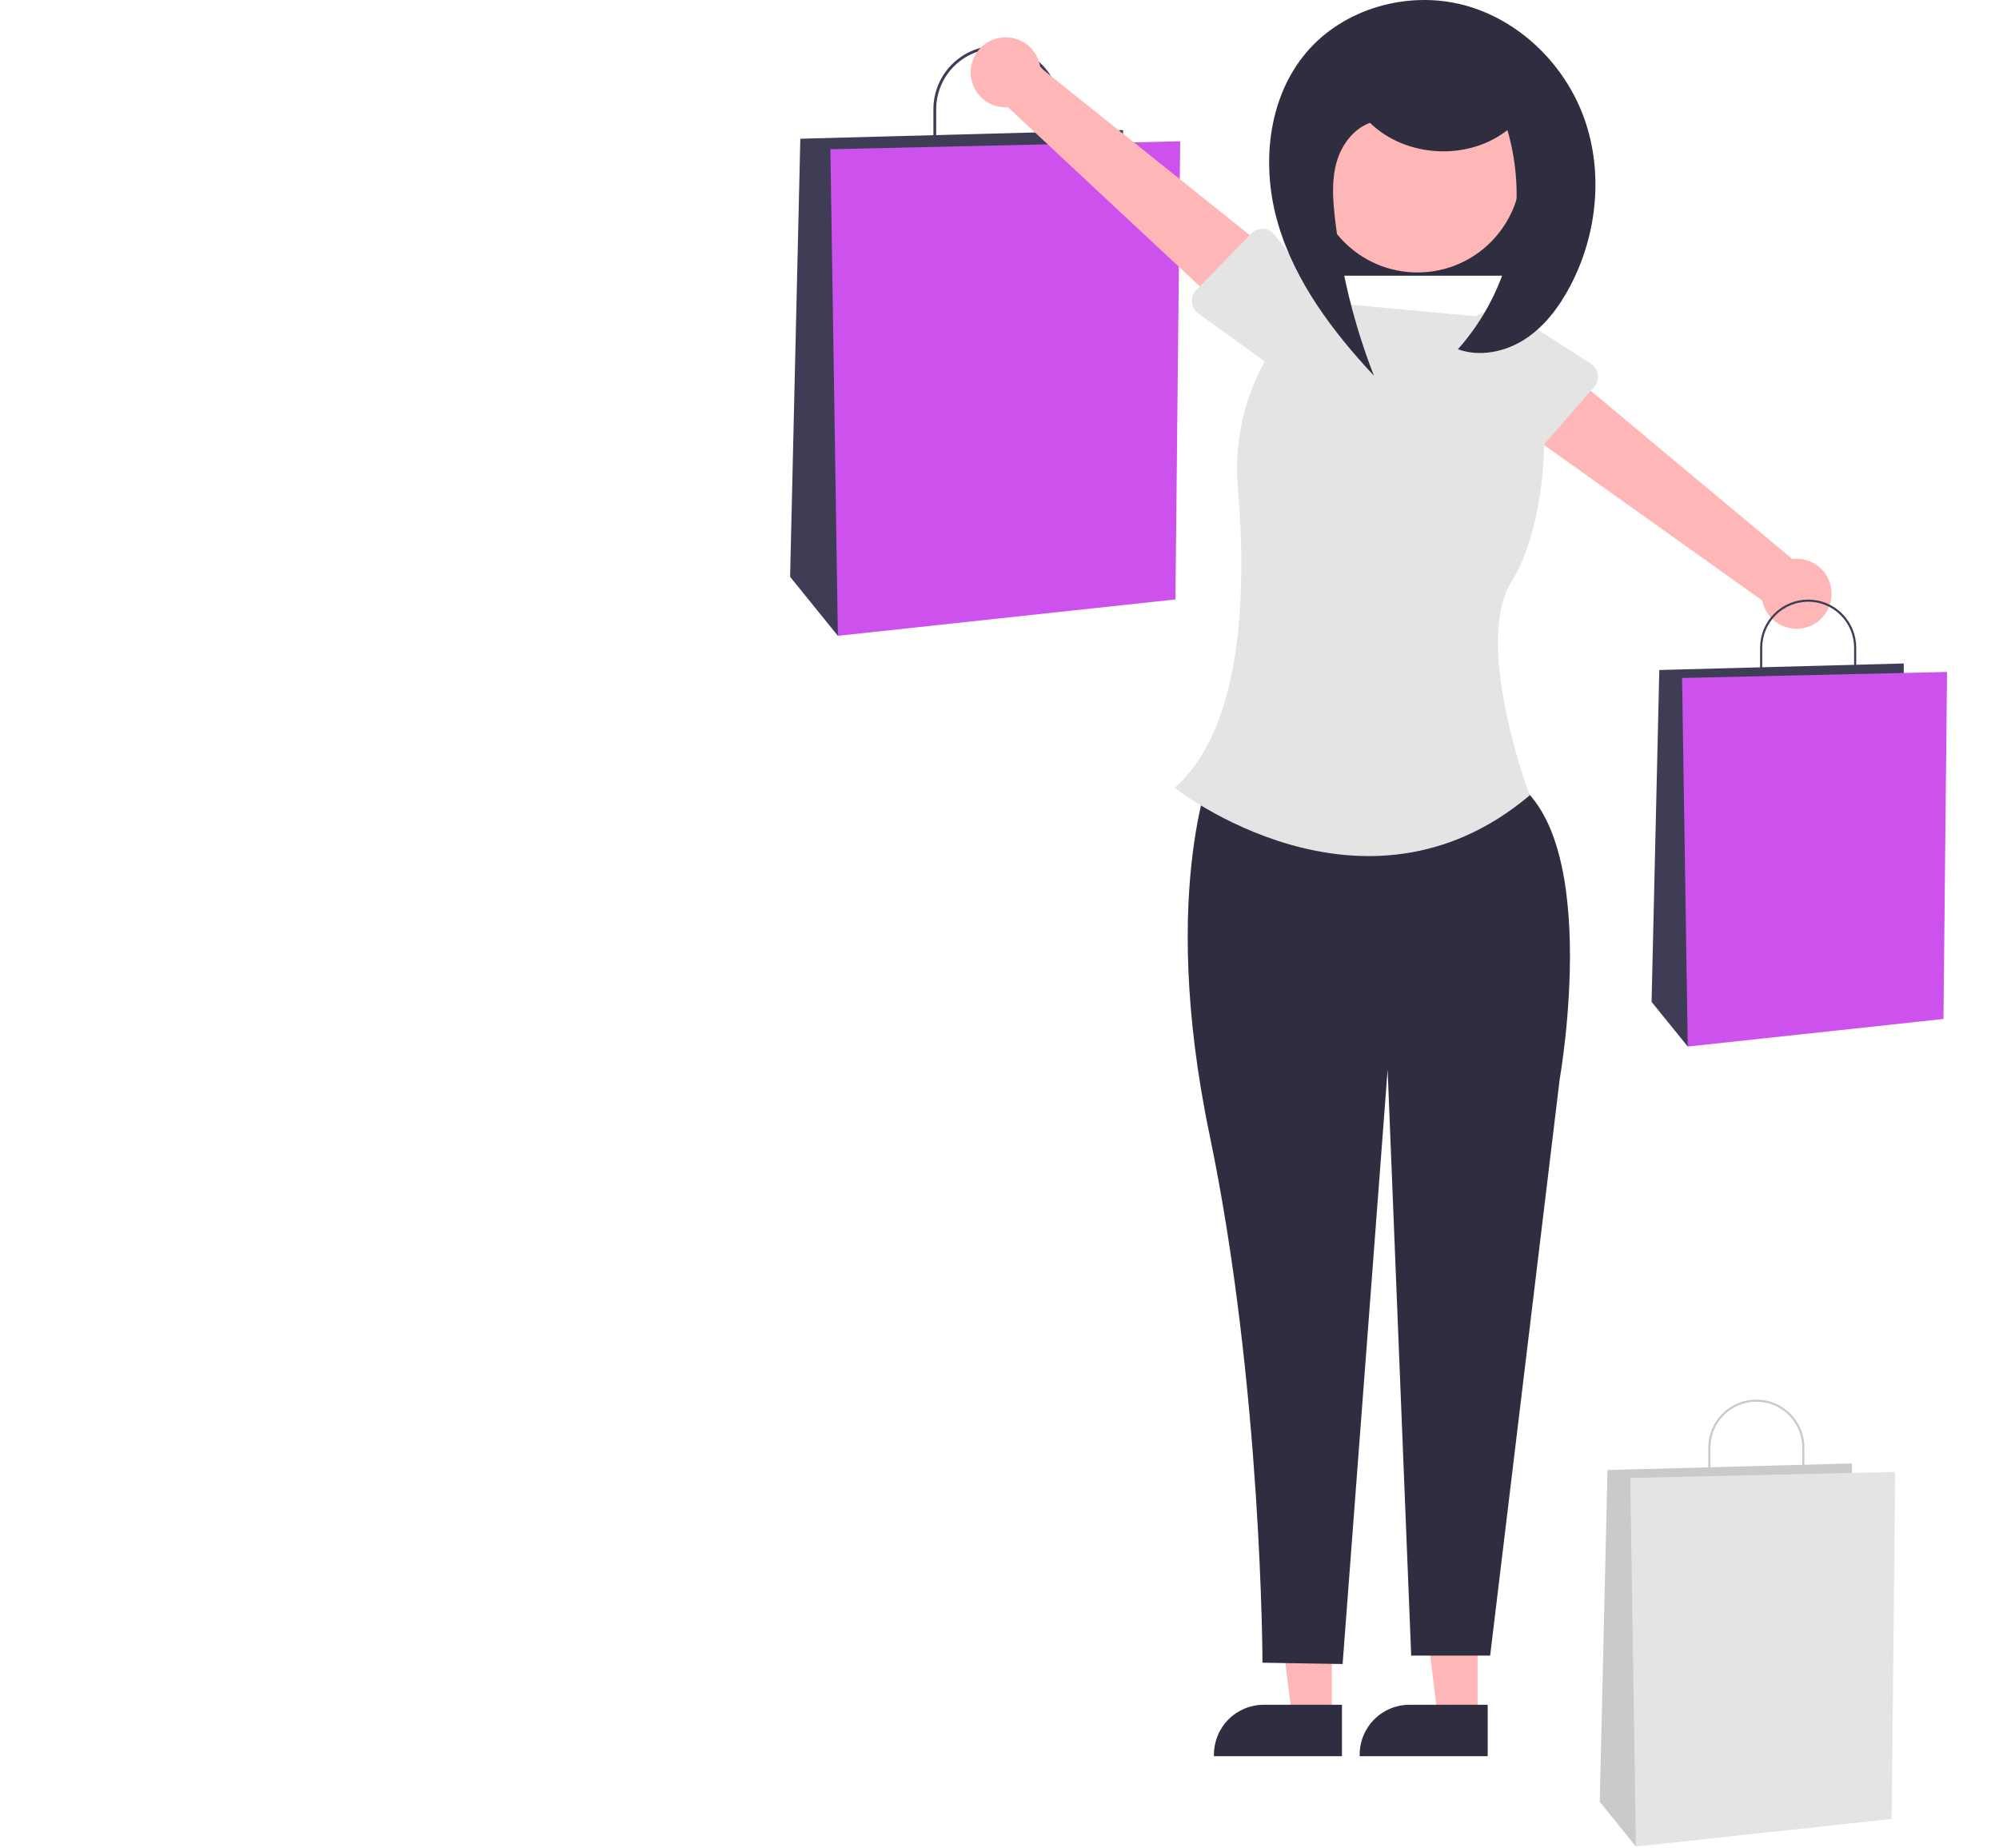 <svg width="515" height="476" viewBox="0 0 515 476" fill="none" xmlns="http://www.w3.org/2000/svg">
<g clip-path="url(#clip0_28_114)">
<path d="M399.396 33.479H335.985V71.025H399.396V33.479Z" fill="#2F2E41"/>
<path d="M273.163 39.533H240.47V28.132C240.47 23.797 242.192 19.639 245.258 16.573C248.323 13.508 252.481 11.786 256.816 11.786C261.152 11.786 265.31 13.508 268.375 16.573C271.441 19.639 273.163 23.797 273.163 28.132V39.533ZM241.194 38.809H272.439V28.132C272.439 23.989 270.793 20.015 267.864 17.085C264.934 14.155 260.96 12.509 256.816 12.509C252.673 12.509 248.699 14.155 245.769 17.085C242.84 20.015 241.194 23.989 241.194 28.132V38.809Z" fill="#3F3D56"/>
<path d="M289.329 37.965V33.509L206.186 35.737L203.554 148.592L215.859 163.792L289.329 37.965Z" fill="#3F3D56"/>
<path d="M304.047 36.396L213.929 38.447L215.859 163.792L302.828 154.418L304.047 36.396Z" fill="#CD51EC"/>
<path d="M380.666 442.505H370.437L365.571 403.05H380.668L380.666 442.505Z" fill="#FFB6B6"/>
<path d="M383.275 452.42L350.292 452.419V452.002C350.292 448.597 351.645 445.332 354.052 442.925C356.46 440.517 359.725 439.165 363.13 439.164H363.131L383.275 439.165L383.275 452.42Z" fill="#2F2E41"/>
<path d="M343.12 442.505H332.891L328.025 403.05H343.122L343.12 442.505Z" fill="#FFB6B6"/>
<path d="M345.729 452.42L312.746 452.419V452.002C312.746 448.597 314.099 445.332 316.506 442.925C318.914 440.517 322.179 439.165 325.584 439.164H325.584L345.729 439.165L345.729 452.42Z" fill="#2F2E41"/>
<path d="M313.08 195.455C313.08 195.455 298.134 227.641 311.636 292.425C325.138 357.209 325.25 428.331 325.25 428.331L345.895 428.668L357.492 275.547L363.565 426.506H383.904L401.83 277.933C401.83 277.933 413.626 211.591 387.321 199.713L313.08 195.455Z" fill="#2F2E41"/>
<path d="M384.617 81.871L339.414 77.704C325.238 88.037 317.282 106.594 318.915 125.741C321.13 151.702 320.381 187.429 302.61 202.95C302.61 202.95 351.044 241.176 394.068 204.91C394.068 204.91 379.356 165.497 389.457 149.758C399.558 134.019 403.202 89.798 384.617 81.871Z" fill="#E4E4E4"/>
<path d="M250.115 17.723C249.976 19.026 250.125 20.344 250.551 21.583C250.976 22.822 251.668 23.953 252.579 24.896C253.489 25.839 254.594 26.571 255.818 27.04C257.041 27.509 258.353 27.705 259.66 27.612L319.344 83.312L330.041 67.017L268.01 17.39C267.709 15.204 266.617 13.205 264.941 11.771C263.264 10.337 261.12 9.567 258.914 9.608C256.708 9.649 254.594 10.498 252.973 11.994C251.351 13.489 250.334 15.528 250.115 17.723V17.723Z" fill="#FFB6B6"/>
<path d="M308.199 74.707L322.357 60.163C322.76 59.749 323.248 59.427 323.786 59.219C324.325 59.01 324.902 58.92 325.478 58.955C326.055 58.99 326.617 59.148 327.127 59.42C327.637 59.691 328.082 60.069 328.432 60.529L340.707 76.617C342.812 78.69 344.01 81.514 344.037 84.468C344.063 87.423 342.918 90.268 340.85 92.379C338.783 94.49 335.963 95.695 333.008 95.731C330.054 95.766 327.206 94.628 325.089 92.567L308.727 80.77C308.259 80.432 307.868 79.997 307.583 79.495C307.298 78.993 307.125 78.435 307.075 77.86C307.024 77.284 307.099 76.705 307.293 76.161C307.487 75.617 307.796 75.121 308.199 74.707V74.707Z" fill="#E4E4E4"/>
<path d="M471.851 153.365C471.917 152.056 471.695 150.749 471.201 149.535C470.707 148.321 469.954 147.23 468.993 146.34C468.032 145.449 466.887 144.78 465.639 144.379C464.392 143.978 463.071 143.856 461.771 144.021L399.085 91.723L389.31 108.587L454.002 154.691C454.424 156.857 455.625 158.792 457.379 160.131C459.132 161.47 461.316 162.119 463.516 161.956C465.716 161.792 467.78 160.827 469.316 159.244C470.852 157.661 471.754 155.569 471.851 153.365V153.365Z" fill="#FFB6B6"/>
<path d="M410.691 99.695L397.362 115.004C396.983 115.439 396.514 115.788 395.988 116.026C395.462 116.264 394.891 116.386 394.313 116.384C393.735 116.381 393.165 116.254 392.641 116.011C392.117 115.768 391.652 115.415 391.276 114.976L378.127 99.595C375.909 97.642 374.556 94.889 374.365 91.94C374.174 88.992 375.16 86.087 377.107 83.865C379.054 81.642 381.803 80.281 384.751 80.082C387.699 79.883 390.606 80.861 392.834 82.802L409.827 93.671C410.313 93.983 410.727 94.395 411.039 94.881C411.352 95.366 411.556 95.914 411.638 96.485C411.72 97.057 411.678 97.64 411.515 98.194C411.351 98.748 411.07 99.26 410.691 99.695V99.695Z" fill="#E4E4E4"/>
<path d="M478.22 175.478H453.455V166.843C453.455 163.559 454.76 160.409 457.082 158.087C459.404 155.765 462.553 154.46 465.837 154.46C469.121 154.46 472.271 155.765 474.593 158.087C476.915 160.409 478.22 163.559 478.22 166.843L478.22 175.478ZM454.003 174.93H477.671V166.843C477.671 163.704 476.424 160.694 474.205 158.475C471.986 156.255 468.976 155.009 465.837 155.009C462.699 155.009 459.689 156.255 457.469 158.475C455.25 160.694 454.003 163.704 454.003 166.843V174.93Z" fill="#3F3D56"/>
<path d="M490.465 174.29V170.915L427.486 172.603L425.493 258.087L434.813 269.601L490.465 174.29Z" fill="#3F3D56"/>
<path d="M501.614 173.102L433.352 174.656L434.813 269.601L500.69 262.501L501.614 173.102Z" fill="#CD51EC"/>
<path d="M365.187 70.19C379.933 70.19 391.887 58.237 391.887 43.491C391.887 28.745 379.933 16.792 365.187 16.792C350.442 16.792 338.488 28.745 338.488 43.491C338.488 58.237 350.442 70.19 365.187 70.19Z" fill="#FFB6B6"/>
<path d="M352.895 31.591C362.131 40.643 378.204 41.511 388.361 33.506C391.18 43.229 391.489 53.508 389.258 63.382C387.027 73.257 382.33 82.405 375.605 89.972C381.255 92.013 387.759 90.67 392.81 87.416C397.86 84.162 401.6 79.194 404.422 73.891C411.408 60.763 413.158 44.733 408.215 30.706C403.272 16.68 391.43 5.05 377.044 1.284C362.657 -2.482 346.161 2.17 336.549 13.517C326.498 25.384 324.87 42.771 329.274 57.685C333.679 72.599 343.339 85.407 353.954 96.773C348.855 83.663 345.475 69.949 343.895 55.971C343.355 51.184 343.04 46.25 344.392 41.626C345.745 37.003 349.073 32.696 353.712 31.397" fill="#2F2E41"/>
<path d="M464.87 381.564H440.105V372.928C440.105 369.644 441.41 366.495 443.732 364.173C446.054 361.851 449.204 360.546 452.488 360.546C455.772 360.546 458.921 361.851 461.243 364.173C463.565 366.495 464.87 369.644 464.87 372.928L464.87 381.564ZM440.654 381.016H464.322V372.928C464.322 369.79 463.075 366.78 460.856 364.561C458.636 362.341 455.626 361.095 452.488 361.095C449.349 361.095 446.339 362.341 444.12 364.561C441.9 366.78 440.654 369.79 440.654 372.928V381.016Z" fill="#CACACA"/>
<path d="M477.115 380.376V377.001L414.136 378.689L412.143 464.173L421.464 475.687L477.115 380.376Z" fill="#CACACA"/>
<path d="M488.264 379.188L420.002 380.742L421.464 475.687L487.34 468.587L488.264 379.188Z" fill="#E4E4E4"/>
</g>
<defs>
<clipPath id="clip0_28_114">
<rect width="544" height="475.687" fill="white" transform="translate(-29)"/>
</clipPath>
</defs>
</svg>
